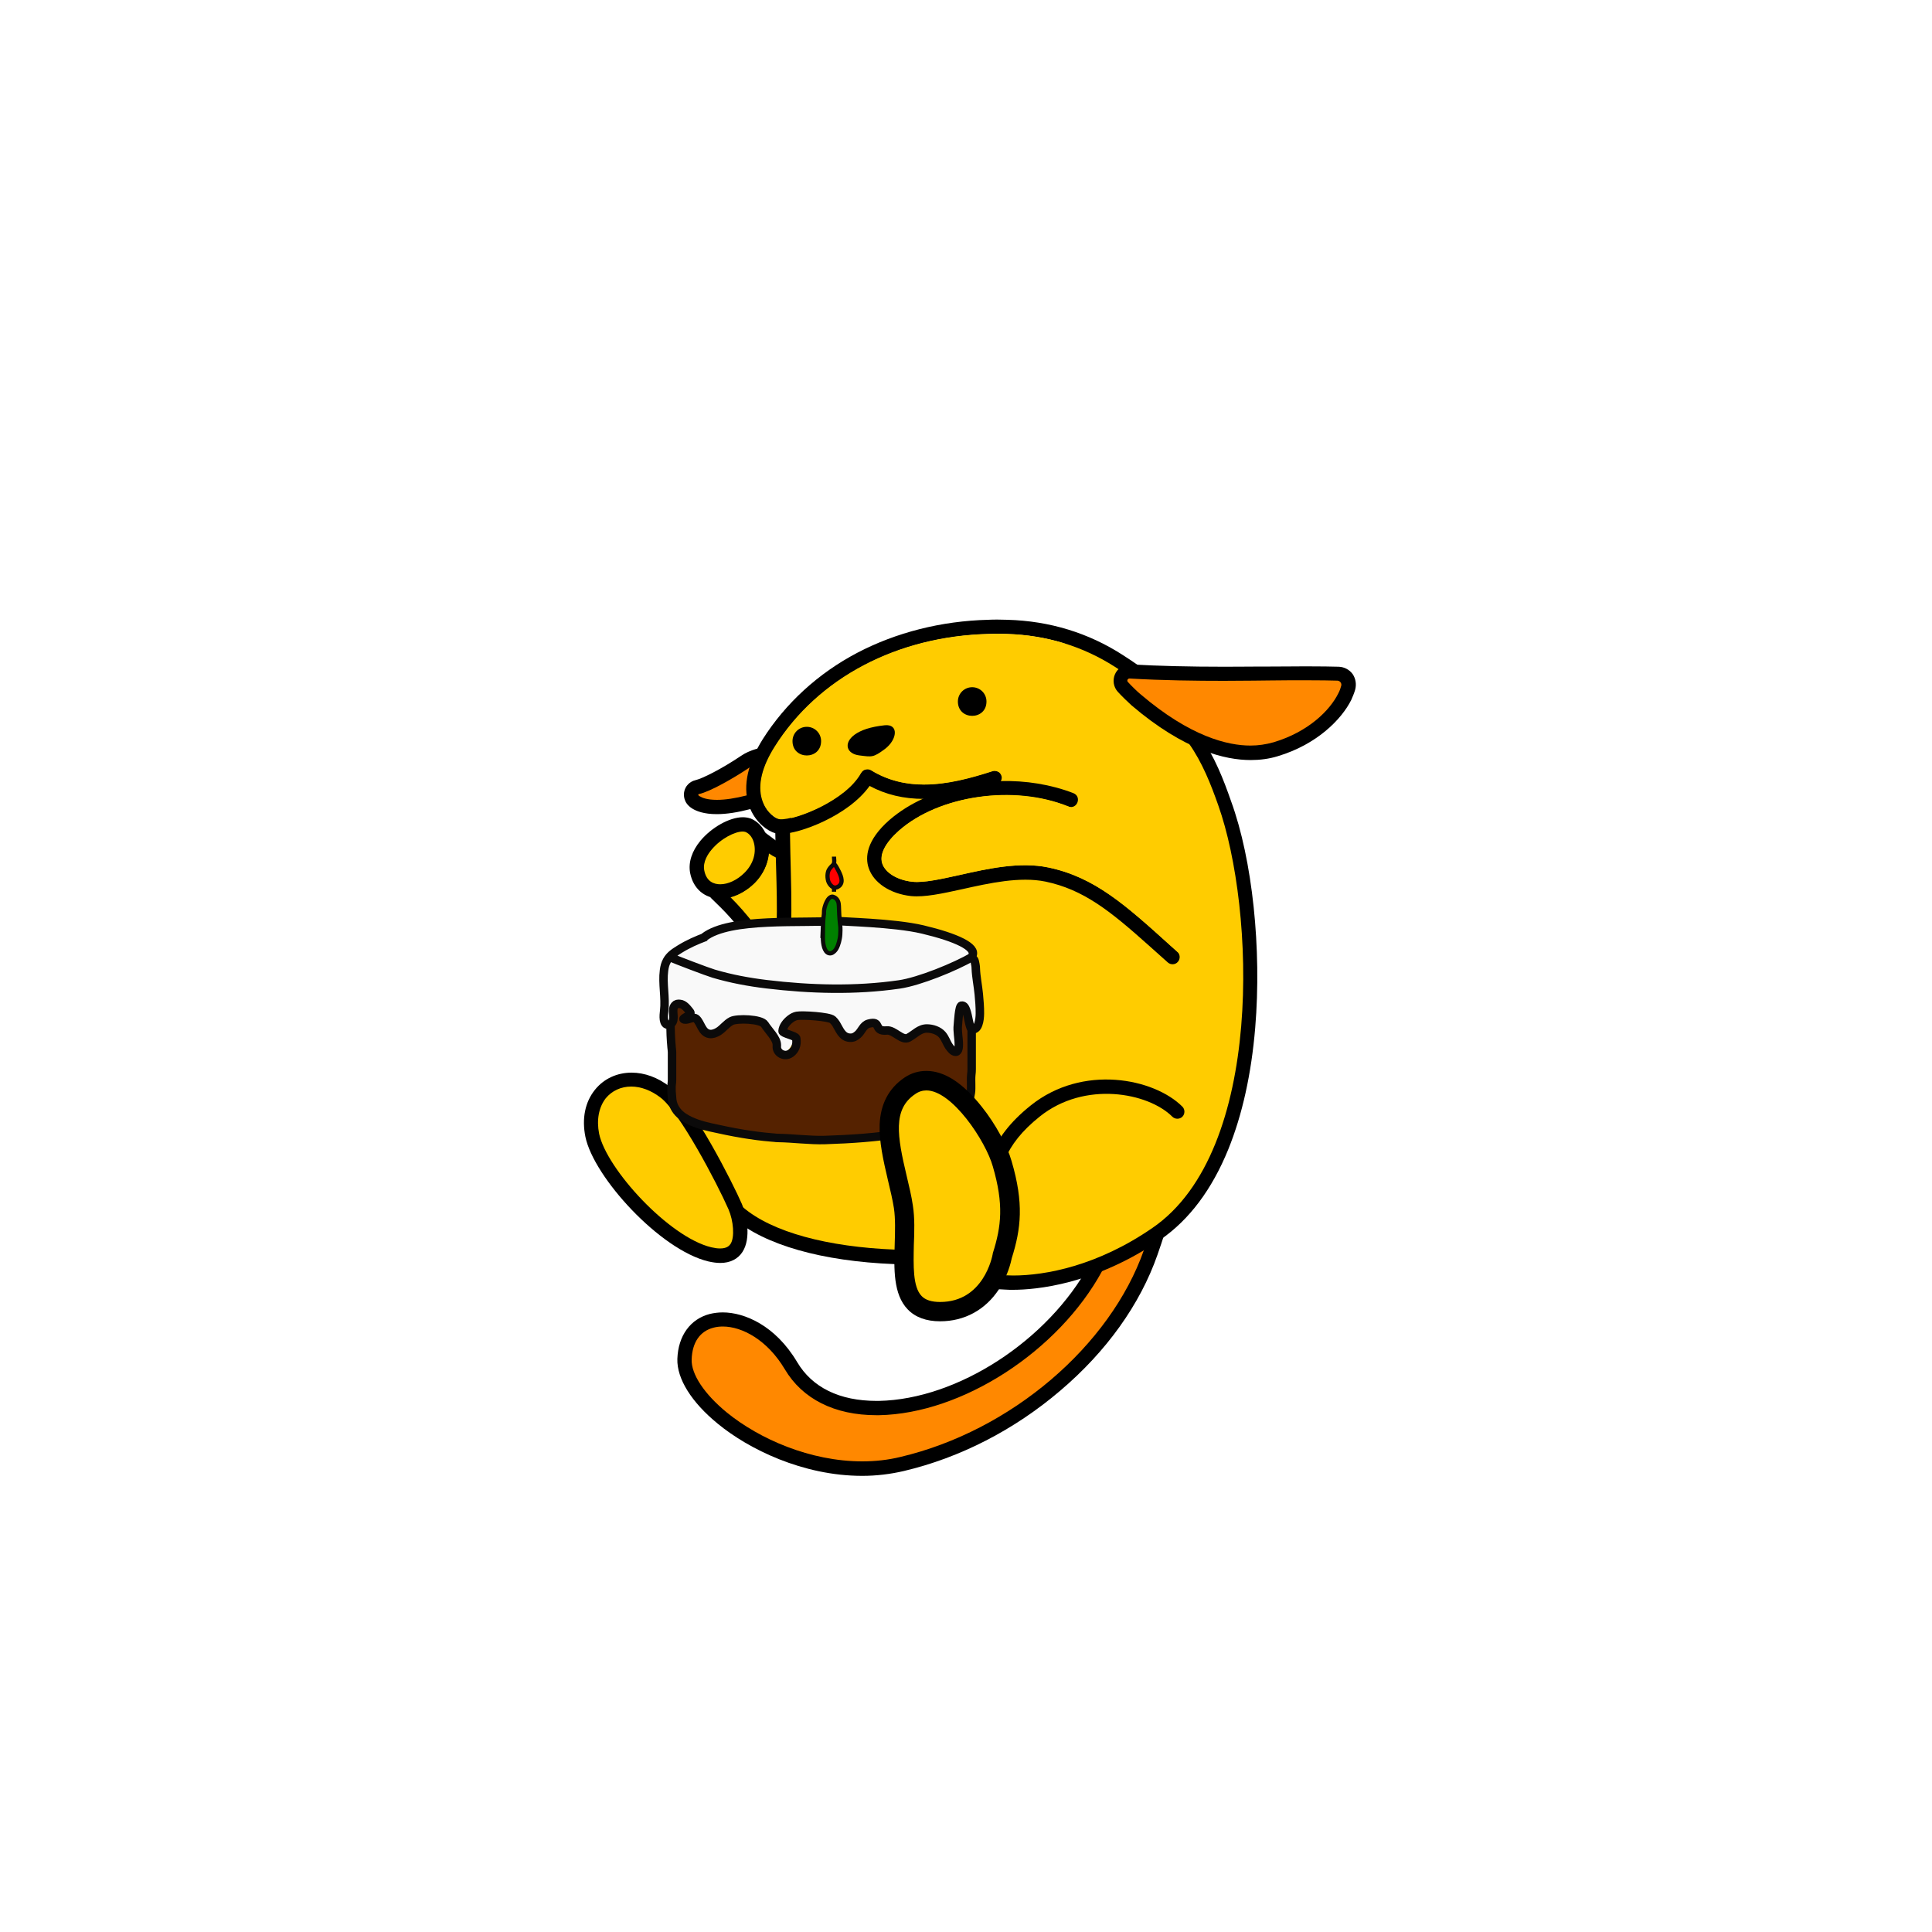 <?xml version="1.0" encoding="UTF-8" standalone="no"?>
<svg
   id="wapuugotchi_svg__wapuu"
   x="0"
   y="0"
   version="1.1"
   viewBox="0 0 1000 1000"
   sodipodi:docname="preview.svg"
   xml:space="preserve"
   inkscape:version="1.3.2 (1:1.3.2+202311252150+091e20ef0f)"
   xmlns:inkscape="http://www.inkscape.org/namespaces/inkscape"
   xmlns:sodipodi="http://sodipodi.sourceforge.net/DTD/sodipodi-0.dtd"
   xmlns="http://www.w3.org/2000/svg"
   xmlns:svg="http://www.w3.org/2000/svg"><defs
     id="defs35" /><sodipodi:namedview
     id="namedview35"
     pagecolor="#ffffff"
     bordercolor="#666666"
     borderopacity="1.0"
     inkscape:showpageshadow="2"
     inkscape:pageopacity="0.0"
     inkscape:pagecheckerboard="0"
     inkscape:deskcolor="#d1d1d1"
     inkscape:zoom="1.194"
     inkscape:cx="565.32663"
     inkscape:cy="634.42211"
     inkscape:window-width="1523"
     inkscape:window-height="1237"
     inkscape:window-x="124"
     inkscape:window-y="77"
     inkscape:window-maximized="0"
     inkscape:current-layer="wapuugotchi_type__wapuu" /><style
     id="animation--foot_wiggle_1">.wapuugotchi_svg__flowerpot { transform-origin: 41.5% 55%; animation: wapuugotchi_svg__flowerpot_1 5s infinite 0s normal ease-in-out forwards}@keyframes wapuugotchi_svg__flowerpot_1 { 100%, 0% {transform: rotate(0deg)} 50% {transform: rotate(20deg)} }</style><g
     id="wapuugotchi_type__wapuu"><g
       id="RightArm--group"><path
         d="M436.6 504c-4.5 5.1-10.5 7.9-17 7.9-9.1 0-18.5-5.5-24.4-14.4-7.8-11.6-15.5-21.2-22.3-27.9l-4.8-4.7c-2-2-1.1-5.3 1.6-6.1l6.5-1.7c3.2-.9 6.4-2.7 9.1-5.5 3-3 4.8-6.7 5.2-10.4V430c0-1.3 1.5-2.1 2.5-1.3l9.3 6.9c.7.5 1.7 1.1 2.9 1.7 10.2 4.9 31.7 27.4 35.7 46.7 2.1 10.1-1.2 16.5-4.3 20z"
         id="path1" /><path
         fill="#fc0"
         d="M402.1 444.1c-1.5-.7-2.9-1.5-4.2-2.4-.5 5.5-3 11-7.3 15.3-3.7 3.7-8.1 6.2-12.5 7.4 8.7 8.6 17 19.8 23.2 29.1 4.5 6.7 11.6 11.1 18.3 11.1 4.1 0 8.1-1.6 11.4-5.4 13-14.8-17.3-49.6-28.9-55.1z"
         class="st0"
         id="path2" /></g><g
       id="Tail--group"><path
         d="M599.1 649.5c-9 25.7-26.4 50-50.3 70.3-23.8 20.3-51.8 34.7-81 41.6-6.9 1.6-14.1 2.5-21.5 2.5-30.8 0-58.9-13.9-74.8-27-13.6-11.1-21.2-23.3-20.9-33.5.4-12 6.7-20.7 16.8-23.3 2.1-.5 4.3-.8 6.7-.8 11.2 0 27.2 6.7 38.5 25.7 7.8 13.2 22 20.1 41.1 20.1h1.2c40.7-.8 87.6-31.2 109.1-70.8 7.7-14.1 13.2-29.6 17.1-40.8 1.9-5.4 3.6-10.1 5.1-13.5 1.3-3.1 4.1-9.4 10.4-9.4 4.1 0 7.6 1.8 9.9 5 5.5 7.6 3.3 23.3-7.4 53.9z"
         id="path3" /><path
         fill="#f80"
         d="M570.5 657.8c-22.7 41.7-72.5 73.9-115.5 74.7h-1.4c-21.6 0-38.3-8.4-47.4-23.8-9-15.1-22-22.1-32.1-22.1-1.7 0-3.3.2-4.8.6-7 1.8-11 7.6-11.3 16.4-.3 7.7 6.6 18 18.2 27.5 16.8 13.7 43.2 25.3 70.1 25.3 6.6 0 13.3-.7 19.8-2.3 57.2-13.5 108.5-57.4 126-107.1 5.4-15.3 16.7-49.2 4.5-49.2-4.5.1-10.8 31.8-26.1 60z"
         class="st1"
         id="path4" /></g><g
       id="Body--group"><path
         d="M649.7 531.9c-2 24-6.7 45.1-13.9 62.9-8.5 20.9-20.3 36.6-35.1 46.8-34 23.4-64.8 26-76.4 26-1.3 0-2.5 0-3.8-.1-18.4-.8-26-4.4-32.7-7.5-5.9-2.8-11-5.2-24.9-5.7-37.5-1.5-67-9.9-83.1-23.6-.2-.1-.5-.4-.9-.7-4.8-3.5-19.3-14.3-25-24.7-5.3-9.7-6.2-22.3-2.3-31.4 13.4-31.2 24.5-40.5 33.5-48 3.6-3 6.4-5.3 8.8-8.7 2.2-3.1 3.8-7.1 4.9-12.2 0-.1 0-.2.1-.3 3.9-15 3.4-34.9 2.8-56-.2-5.7-.3-11.7-.4-17.5v-.1c0-18.6 9.6-40.7 25.7-59.2 18.1-20.8 41.6-33.6 66.1-36.2 20.2-2.1 34.3-3.1 45.9-3.1 43.7 0 58.6 14.8 82.2 48.4 7.5 10.6 12.1 22.5 16 33.7 11.1 30.4 15.9 76.5 12.5 117.2z"
         id="path5" /><path
         fill="#fc0"
         d="M358.5 576.7c-3 7-2.2 17.4 2 25 5.6 10.3 23 22.2 24.1 23.2 15.1 12.9 43.7 20.5 78.7 21.9 31.2 1.3 24.3 11.8 57.6 13.3 1.1 0 2.2.1 3.5.1 16.7 0 43.7-5 72.2-24.7 58-39.9 52.9-165.3 34-218.6-3.9-11.1-8.3-22.2-15.1-31.9-23.5-33.5-36.6-45.2-76.2-45.2-12.2 0-26.9 1.1-45.1 3.1-49.9 5.3-85.3 55.3-85.3 88.1.3 27.4 2.5 55.1-2.7 75.5-1.4 6.5-3.4 11.2-6 14.9-9.8 13.5-23.4 12.4-41.7 55.3z"
         class="st0"
         id="path6" /></g><g
       id="RightFoot--group"><path
         d="M384.3 648c-2.4 3.7-6.4 5.7-11.5 5.7-1.9 0-4-.3-6.2-.8-25-6-59.3-43.6-63.6-64.5-1.9-9.4-.2-18 5-24.4 4.6-5.7 11.4-8.8 18.9-8.8 6.8 0 13.6 2.5 19.8 7.3 12.2 9.4 32.9 50.5 37.3 60.7 2.5 5.8 4.9 17.7.3 24.8z"
         id="path7" /><path
         fill="#fc0"
         d="M310.1 586.8c3.8 18.2 36.2 53.6 58.1 58.8 1.7.4 3.2.6 4.5.6 3.4 0 4.7-1.3 5.4-2.3 2.3-3.5 1.5-12.1-1-17.9-6.1-13.9-25.3-50.3-35.1-57.8-4.9-3.8-10.2-5.8-15.3-5.8-5.3 0-10 2.2-13.2 6.1-3.6 4.7-4.8 11.2-3.4 18.3z"
         class="st0"
         id="path8" /></g><g
       id="FullHead--group"><g
         id="RightEar--group"><path
           d="M413.3 399.4c-.4 4.4-3.8 8.4-11.1 12.9-4.7 3-10.2 5.5-13.9 6.5-6.5 1.7-12.3 2.6-17.3 2.6-6.7 0-10.6-1.6-12.7-2.9-4.8-3-4.4-7.2-4.2-8.5.5-3.1 2.9-5.5 5.9-6.2 3.5-.8 13.5-5.8 23.6-12.6 4.2-2.9 10.7-4.8 16.1-4.8 5.8 0 9.1 2.2 10.8 4.1 2.1 2.4 3.1 5.5 2.8 8.9z"
           id="path9" /><path
           fill="#f80"
           d="M361.4 411.3c0 .3.4.7.9.9 1.1.7 3.6 1.8 8.8 1.8 4.3 0 9.5-.8 15.4-2.3 5.2-1.4 19.1-8.8 19.5-13 .1-1.3-.2-2.4-.9-3.2-1-1.1-2.8-1.7-5.3-1.7-3.9 0-8.9 1.5-11.9 3.5-8.5 5.7-20.5 12.5-26.1 13.7-.3.1-.4.2-.4.3z"
           class="st1"
           id="path10" /></g><g
         id="Head--group"><path
           d="M516.4 328.1c1.6 0 3.2 0 4.8.1 20.6.6 39.5 6.5 55.9 17 11.2 7.2 17.5 11.4 25.9 25.2 1.5 2.5 9 .8 7.9-1.1-10.1-17.6-17.5-22.3-29.8-30.3-17.7-11.4-37.8-17.6-59.7-18.2-1.6 0-3.3-.1-5-.1-1.6 0-3.3 0-4.9.1-24.3.6-47.8 6.6-67.8 17.1-20.2 10.6-37.1 26.1-48.9 44.7-7.7 12.3-10.3 23.9-7.4 33.5 2.4 7.8 7.9 12.7 12.3 14.6 1.4.6 2.9.9 4.7.9 9.3 0 34.7-9.3 45.7-24.8 8.4 4.5 17.6 6.7 28.1 6.7 12.6 0 25-3.2 36.4-6.9 3-1 3.8-2.2 3.9-4.1 0-1.3-1.2-3.6-3.8-3.5-.3 0-.7.1-1 .2-11.2 3.6-23.3 6.9-35.4 6.9-9.3 0-18.6-2-27.4-7.4-.6-.4-1.3-.5-1.9-.5-1.3 0-2.5.6-3.2 1.8l-.1.1c-7.9 14.3-33.3 24.1-41.2 24.1-.7 0-1.3-.1-1.7-.3-2.8-1.2-6.6-4.6-8.2-10-2.3-7.5 0-17 6.6-27.4 22.5-35.7 63.4-57.1 110.6-58.3 1.4-.1 3-.1 4.6-.1"
           id="path11" /><path
           fill="#fc0"
           d="M516.6 399.4c-1-.4-2-.7-3-.3-19.7 6.3-42.5 12-62.8-.5-1.7-1.1-4-.5-5.1 1.2l-.1.1c-8.6 15.7-38.3 26-43 23.9-2.8-1.2-6.6-4.6-8.2-10-2.3-7.5 0-17 6.6-27.4 22.5-35.7 63.4-57.1 110.6-58.3 3.1-.1 6.3-.1 9.5 0 20.6.6 39.5 6.5 55.9 17 13.2 8.5 19.7 12.7 30.6 33.6 5.6 10.5-84.4 23.5-91 20.7z"
           class="st0"
           id="path12" /></g><g
         id="LeftEar--group"><path
           d="M701.4 357.1c-.5 1.7-1.2 3.4-2 5.2-5 10-17.7 23-38 29.1-4.5 1.4-9.3 2-14 2h-.1c-13 0-34.2-4.9-61.6-28.3-1.9-1.7-5.1-4.8-7.1-7-2.3-2.5-2.8-6.1-1.5-9.1s4.4-5.1 7.8-5.1h.5c13.9.8 30.1 1.2 48.4 1.2 8.1 0 14.8-.1 19.3-.1h4.5c7.4 0 13.3-.1 18.2-.1 8.1 0 13.7.1 17.1.2 2.9.1 5.6 1.5 7.3 3.9 1.5 2.3 2 5.2 1.2 8.1z"
           id="path13" /><path
           fill="#f80"
           d="M590.4 359.4c25.7 21.9 45.1 26.5 56.8 26.5h.1c4 0 8-.6 11.9-1.7 18.1-5.4 29.2-16.6 33.5-25.3.8-1.5 1.2-2.8 1.5-3.9.4-1.3-.6-2.6-1.9-2.7-3.3-.1-8.9-.2-16.7-.2-5.4 0-11.6 0-18.2.1-3.3 0-12.2.2-23.9.2-13.9 0-31.7-.2-48.8-1.2h-.1c-.9 0-1.5 1.1-.8 1.8 2 2.2 5 5.1 6.6 6.4z"
           class="st1"
           id="path14" /></g><g
         id="Face--group"><path
           d="M417.6 376.2c-4.1 0-7.4 3.3-7.4 7.4 0 9.9 14.8 9.9 14.8 0 0-4.1-3.3-7.4-7.4-7.4zM503.2 355.7c-4.1 0-7.4 3.3-7.4 7.4 0 9.9 14.8 9.9 14.8 0 0-4.1-3.3-7.4-7.4-7.4z"
           id="path15" /><path
           id="Face--group__nose"
           d="M457.9 375.4c-7.4.8-12.3 2.5-15.6 4.9-5.9 4.4-4.1 9.9 2.5 10.7 6.6.8 7.1 1.2 13.2-3.3 6.5-4.9 7.3-13.1-.1-12.3z" /></g></g><g
       id="LeftLeg--group"><path
         fill="#fc0"
         d="M512.4 655.2c-4.6-5.2-3.7-15.7-1.9-29.4 2.6-19.8 5-34.5 25.4-50.8 24.4-19.5 62.2-15 76.2-.5 3.6 3.7 6.7 10.9 7.3 18.8.9 11.4-22.2 42.4-44.8 51.8-22.6 9.6-54 19.3-62.2 10.1z"
         class="st0"
         id="path16" /><path
         d="M512.4 658.9c-1.2 0-2.3-.5-3-1.6-4.7-6.7-4.5-17.2-2.6-32 2.5-19 4.6-35.5 26.8-53.2 26.8-21.4 63.7-14 78.4.7 1.4 1.4 1.4 3.8 0 5.2-1.4 1.4-3.8 1.4-5.2 0-12.5-12.5-45.4-18.7-68.6-.1-18.9 15.1-21.4 28.2-24.1 48.4-1.4 11-2.3 21.8 1.3 26.7 1.2 1.7.8 4-.9 5.2-.6.5-1.4.7-2.1.7z"
         id="path17" /></g><g
       id="LeftArm--group"><path
         d="M478 413.3c-6.4 2.9-12.4 6.6-17.6 11.1-12.1 10.6-12.6 19.4-10.8 24.8 2.5 7.7 11.1 13.4 21.9 14.6 7.1.7 16.2-1.3 26.7-3.6 13.9-3.1 29.7-6.6 42.9-3.9 19.6 4.1 33.3 15 53.1 32.7l10.3 9.2c1.5 1.3 3.9 1.2 5.2-.4 1.3-1.5 1.2-3.9-.4-5.2l-2.9-2.6c-24-21.7-39.9-36-63.8-41-14.8-3.1-31.3.6-46 3.9-9.5 2.1-18.5 4.1-24.3 3.5-7.8-.8-14.1-4.6-15.7-9.5-1.5-4.7 1.6-10.7 8.7-17 20.7-18.2 59.1-23.7 87.5-12.5 4.7 1.9 7.4-5.1 2.7-6.9-11.4-4.4-24.6-6.6-37.7-6.2-10.1.4-30.5 4.8-39.8 9z"
         id="path32" /><path
         fill="#fc0"
         d="M615.4 451c11.7 12.2 17 60.3-6 41.6l-2.9-2.6c-24-21.7-39.9-36-63.8-41-14.8-3.1-31.3.6-46 3.9-9.5 2.1-18.5 4.1-24.3 3.5-7.8-.8-14.1-4.6-15.7-9.5-1.5-4.7 1.6-10.7 8.7-17 20.7-18.2 59.3-24 87.5-12.5 4.6 2 46.1 16.5 62.5 33.6z"
         class="st0"
         id="path33" /></g><g
       id="RightHand--group"><path
         d="M390.6 457c-5.2 5.1-11.7 8.1-17.8 8.1-8.1 0-14-5.1-15.6-13.3-1-5.4.9-11.3 5.4-16.7 5.8-6.9 14.9-12 21.7-12.1h.2c1.3 0 2.6.2 3.8.6h.2l.1.1c4.5 1.8 7.9 6.2 9.1 11.8 1.4 7.5-1.2 15.5-7.1 21.5z"
         id="path34" /><path
         fill="#fc0"
         d="M385.4 451.7c4.2-4.2 6-9.6 5-14.7-.6-3.1-2.3-5.5-4.6-6.4-.4-.1-.9-.2-1.3-.2h-.1c-4 0-11.3 3.6-16.1 9.4-1.8 2.1-4.6 6.3-3.8 10.6 1.1 6 5.1 7.3 8.3 7.3 4.1 0 8.8-2.2 12.6-6z"
         class="st0"
         id="path35" /></g><g
       id="g44"
       transform="translate(-364.941,39.857)"><path
         style="fill:#ff0000;fill-rule:evenodd;stroke-width:0.044;stroke-dasharray:none"
         d="m 796.412,407.592 c -0.415,0.048 -0.782,0.279 -1.064,0.579 -0.841,0.79 -1.606,1.69 -2.107,2.736 -0.321,0.705 -0.46,1.478 -0.543,2.244 -0.033,0.631 -0.043,1.267 0.024,1.897 0.114,1.064 0.375,2.133 0.944,3.051 0.44,0.704 0.995,1.348 1.67,1.836 0.688,0.492 1.571,0.777 2.415,0.589 0.683,-0.139 1.315,-0.478 1.867,-0.896 0.905,-0.707 1.471,-1.817 1.526,-2.963 0.073,-1.283 -0.31,-2.539 -0.777,-3.719 -0.512,-1.258 -1.162,-2.453 -1.803,-3.649 -0.232,-0.407 -0.474,-0.812 -0.763,-1.181 -0.343,-0.39 -0.876,-0.586 -1.39,-0.524 z"
         id="path44" /><path
         style="fill:#552200;fill-rule:evenodd;stroke-width:0.596;stroke-dasharray:none"
         d="m 786.994,550.062 c -1.088,-0.043 -4.593,-0.248 -7.789,-0.457 -3.196,-0.208 -7.819,-0.489 -10.274,-0.624 -9.658,-0.531 -18.672,-1.863 -31.761,-4.694 -13.898,-3.006 -19.52,-5.856 -22.126,-11.216 -1.24,-2.551 -1.346,-4.083 -1.186,-17.15 0.091,-7.39 0.041,-11.683 -0.156,-13.573 -0.159,-1.521 -0.357,-4.759 -0.44,-7.197 -0.142,-4.172 -0.122,-4.475 0.346,-5.153 0.874,-1.265 1.077,-2.387 1.005,-5.555 -0.06,-2.683 -0.015,-3.088 0.403,-3.558 0.555,-0.625 1.28,-0.455 2.33,-0.876 2.54,-1.018 4.854,2.557 4.854,2.846 0,0.067 0.317,3.001 -0.509,3.511 -0.826,0.51 -1.115,0.822 -1.263,1.152 -0.406,0.905 -2.115,0.654 -1.004,0.866 0.798,0.152 1.113,0.213 4.319,-0.647 0.737,-0.198 2.848,0.418 4.122,2.906 2.028,3.963 2.683,5.731 5.661,5.488 2.18,-0.178 4.02,-1.205 7.07,-3.945 1.406,-1.263 2.982,-2.517 3.502,-2.787 2.521,-1.307 10.453,-1.141 14.266,0.3 1.205,0.455 3.062,0.745 5.512,4.061 3.101,4.199 3.22,5.275 3.408,7.234 0.077,0.804 0.495,2.03 0.563,2.487 0.158,1.057 0.584,1.683 1.881,2.284 1.371,0.635 3.338,1.629 4.679,0.969 1.321,-0.65 2.956,-2.439 3.624,-3.965 0.688,-1.572 0.872,-4.615 0.355,-5.874 -0.435,-1.058 -1.36,-0.383 -4.768,-1.671 -1.342,-0.507 -2,-1.905 -2.054,-1.953 -0.054,-0.048 0.1,-0.612 0.341,-1.255 0.559,-1.487 3.043,-4.073 4.702,-4.893 1.161,-0.574 1.471,-0.609 5.08,-0.572 4.123,0.042 9.897,0.619 12.259,1.225 1.807,0.463 3.779,1.311 5.679,4.748 2.191,3.961 2.681,5.346 5.57,5.613 2.705,0.249 4.578,-0.895 7.113,-4.346 1.886,-2.568 2.74,-3.175 4.539,-3.222 1.203,-0.032 2.637,-0.266 3.114,0.541 1.372,2.32 1.454,2.285 4.19,3.32 2.646,-0.189 2.423,0.229 5.459,2.09 2.796,1.714 3.675,2.022 5.355,1.881 1.148,-0.097 1.673,-0.362 4.281,-2.16 3.874,-2.671 4.471,-2.906 7.036,-2.765 2.536,0.139 4.838,0.662 6.215,2.181 0.52,0.574 2.105,2.324 2.843,3.764 1.591,3.102 2.807,5.046 4.205,5.472 0.798,0.243 1.102,0.844 1.91,0.444 1.422,-0.706 1.24,-2.065 1.075,-5.519 -0.069,-1.452 -0.183,-4.194 -0.521,-5.961 -0.828,-4.328 1.427,-12.494 2.017,-12.494 0.378,0 1.983,2.634 2.741,6.103 0.438,2.005 1.317,4.494 1.572,5.156 0.426,1.108 0.448,2.083 0.434,11.389 -0.008,5.559 -0.414,12.915 -0.53,16.51 -0.189,5.846 -0.402,6.796 -0.969,8.874 -0.349,1.277 -1.555,2.554 -1.903,3.252 -1.737,3.485 -5.748,6.325 -12.573,8.904 -11.086,4.189 -33.727,7.603 -55.051,8.301 -2.38,0.078 -5.329,0.176 -6.552,0.217 -1.224,0.041 -3.116,0.04 -4.203,-0.003 z"
         id="path40"
         sodipodi:nodetypes="cssssssssscssssssssssssssssssssssssssssccsssssssssssssssssssscc" /><path
         style="fill:#f9f9f9;fill-rule:evenodd;stroke-width:0.646;stroke-dasharray:none"
         d="m 422.283,512.934 c -2.125,0.899 -1.986,3.739 -2.501,5.652 -0.805,6.186 0.398,12.415 0.138,18.561 0.167,2.083 3.013,1.864 3.43,0.017 1.02,-2.825 4.91,-2.505 6.811,-0.823 1.606,1.283 2.972,3.001 3.397,5.021 0.802,1.3 2.749,0.966 3.383,2.51 1.875,2.293 2.7,6.314 6.141,6.728 3.629,-0.145 5.939,-3.534 8.719,-5.432 3.655,-2.925 8.695,-2.033 13.015,-1.81 2.985,0.16 6.054,1.226 7.74,3.843 2.068,2.461 3.756,5.225 5.498,7.89 1.64,1.141 0.524,5.932 2.384,6.496 1.593,0.654 6.817,-6.633 5.473,-8.05 -1.842,-1.459 -4.758,-1.479 -6.229,-3.373 0.032,-3.792 3.202,-6.831 6.361,-8.44 4.418,-1.317 8.934,-0.356 13.463,-0.074 3.038,0.447 6.784,0.45 8.613,3.391 2.14,2.604 3.15,7.126 7.12,7.492 4.135,-0.132 5.257,-5.036 8.452,-6.823 1.969,-0.976 4.994,-1.462 6.229,0.874 0.63,1.778 2.496,2.435 4.237,2.139 3.723,0.019 6.314,3.421 9.832,3.98 3.484,-0.8 5.88,-4.067 9.462,-4.746 4.835,-0.917 10.068,1.753 11.991,6.332 1.045,1.561 1.577,3.954 3.557,4.574 2.124,0.067 1.97,-2.378 1.733,-3.839 -0.564,-5.929 -0.68,-12.135 1.015,-18.051 0.709,-1.903 3.522,-0.736 3.844,0.895 1.387,2.584 1.28,5.675 2.479,8.293 1.203,1.569 3.363,0.062 3.229,-1.619 1.042,-6.853 -0.292,-13.794 -0.997,-20.617 -0.567,-3.205 -0.426,-6.364 -1.266,-9.483 -1.33,-2.055 -3.843,-0.206 -5.487,0.411 -11.353,5.377 -23.135,10.302 -35.614,11.922 -16.106,2.153 -32.646,2.08 -48.944,1.105 -18.055,-1.241 -36.315,-3.503 -53.236,-10.193 -4.362,-1.5 -8.598,-3.5 -13.017,-4.757 -0.146,0.056 -0.307,-0.039 -0.455,0.005 z"
         id="path45"
         transform="translate(289.668,-55.992)"
         sodipodi:nodetypes="cccccccccccccccccccccccscccccccccccccccc" /><path
         style="fill:#f9f9f9;fill-rule:evenodd;stroke-width:0.646;stroke-dasharray:none"
         d="m 510.668,493.948 c -1.514,1.727 -0.313,4.243 -0.924,6.317 -0.519,3.21 -1.011,7.404 -4.402,8.84 -2.549,0.5 -3.041,-2.707 -3.48,-4.519 -0.784,-3.159 -0.186,-6.448 -0.347,-9.605 -0.863,-2.005 -3.596,-0.798 -5.314,-1.082 -14.361,0.396 -28.91,-0.202 -43.056,2.738 -4.476,1.073 -9.144,2.264 -12.831,5.141 -4.552,2.078 -9.237,3.913 -13.438,6.687 -1.6,0.455 -3.263,2.586 -1.312,3.719 12.15,4.906 24.582,9.401 37.6,11.335 11.724,1.791 23.56,2.985 35.412,3.426 10.683,-0.046 21.396,0.052 32.051,-0.796 9.256,-0.756 18.432,-2.635 27.066,-6.108 6.527,-2.587 13.19,-5.063 19.176,-8.774 1.909,-1.104 0.968,-3.662 -0.64,-4.544 -5.904,-3.997 -12.938,-5.871 -19.721,-7.796 -14.707,-3.796 -30.139,-4.296 -45.106,-5.152 -0.245,0.058 -0.49,0.116 -0.734,0.174 z"
         id="path46"
         transform="translate(289.668,-55.992)" /><path
         style="fill:none;stroke:#0b0a0a;stroke-width:4.383;stroke-dasharray:none"
         d="m 730.335,444.99 c -4.77,1.783 -9.232,3.726 -13.567,6.425 -2.6,1.619 -5.134,3.181 -6.624,5.965 -0.908,1.696 -1.251,3.11 -1.51,5.054 -0.916,6.894 0.909,14.065 0.077,21.016 -0.234,1.958 -0.893,7.499 2.47,7.093 0.899,-0.109 1.526,-0.702 1.936,-1.517 1.23,-2.446 -0.743,-6.328 1.106,-8.463 0.718,-0.829 1.481,-0.895 2.545,-0.823 2.369,0.161 4.024,2.575 5.373,4.242 1.343,1.66 -5.101,3.398 -3.03,3.849 2.119,0.461 4.672,-1.812 6.284,-0.306 2.356,2.201 2.8,7.118 6.751,7.768 1.53,0.252 3.189,-0.373 4.522,-1.182 2.542,-1.543 4.256,-4.167 6.917,-5.506 2.905,-1.462 15.331,-1.084 17.119,1.763 2.003,3.188 6.335,7.23 6.331,10.64 0,0.916 -0.11,1.559 0.228,2.394 0.608,1.501 1.987,2.555 3.762,2.792 2.391,0.319 4.669,-1.653 5.589,-3.856 0.657,-1.575 0.715,-2.929 0.45,-4.788 -0.186,-1.303 -7.147,-2.514 -7.079,-3.724 0.134,-2.392 2.12,-4.772 3.979,-6.204 1.059,-0.816 2.103,-1.405 3.458,-1.676 2.564,-0.513 16.738,0.304 18.531,2.039 0.722,0.699 1.222,1.28 1.742,2.117 1.743,2.807 3.019,6.881 7.041,7.157 1.932,0.132 3.002,-0.572 4.245,-1.658 2.011,-1.757 2.713,-4.875 5.598,-5.634 6.951,-1.829 2.109,4.242 9.398,3.548 3.783,-0.36 7.859,5.551 11.173,3.75 3.301,-1.793 5.718,-4.805 9.577,-4.78 2.808,0.019 6.006,1.038 7.894,3.202 1.573,1.802 2.226,4.188 3.559,6.108 0.694,0.999 2.05,2.833 3.429,2.768 1.568,-0.074 1.61,-2.72 1.61,-3.832 3.2e-4,-3.347 -0.886,-6.747 -0.483,-10.109 0.135,-1.131 0.533,-9.706 1.824,-9.966 1.473,-0.297 2.089,1.369 2.504,2.529 1.112,3.11 1.318,7.272 2.806,10.109 1.76,-0.515 2.635,-0.827 3.409,-2.926 0.624,-1.692 0.819,-3.764 0.842,-5.587 0.042,-3.298 -0.259,-6.876 -0.572,-10.109 -0.442,-4.567 -1.389,-8.939 -1.548,-13.301 -0.027,-0.751 -0.039,-1.162 -0.18,-1.862 -0.134,-0.671 -0.246,-1.185 -0.38,-1.862 -0.229,-1.157 -1.764,-1.807 -1.209,-2.926 2.181,-4.394 -8.212,-9.321 -25.635,-13.462 -15.31,-3.639 -42.727,-3.987 -43.55,-4.441 m -69.646,8.392 c 13.416,-10.336 50.608,-7.015 70.514,-8.436 m -88.221,18.797 c 2.969,1.316 19.276,7.539 22.629,8.534 8.879,2.635 18.21,4.368 27.4,5.471 22.703,2.725 45.947,3.382 68.634,0.113 10.382,-1.496 28.985,-9.091 38.145,-14.437 m -156.526,35.647 c 0,2.293 0.178,7.266 0.577,11.439 0.08,0.841 0.209,1.527 0.22,2.394 0.015,1.161 0,2.03 0,3.192 v 7.449 c 0,1.264 0,2.358 -1.7e-4,3.724 0,0.915 -0.088,1.532 -0.19,2.394 -0.116,0.982 -0.077,1.565 -0.075,2.66 0,0.83 0,1.294 0.113,2.128 0.091,0.694 0.137,1.177 0.154,1.862 0.022,0.933 0.119,1.678 0.366,2.66 0.801,3.203 2.963,5.833 5.753,7.65 4.168,2.714 9.251,4.195 14.099,5.272 5.518,1.225 10.805,2.342 16.494,3.284 4.958,0.821 9.839,1.476 14.631,1.861 0.581,0.047 1.018,0.06 1.596,0.136 0.683,0.09 1.133,0.142 1.862,0.152 7.958,0.108 16.382,1.312 24.474,1.054 13.386,-0.427 26.86,-1.339 39.904,-3.512 8.538,-1.423 17.994,-3.268 25.804,-7.183 2.767,-1.387 5.641,-3.548 7.263,-6.052 1.113,-1.719 2.148,-5.664 2.427,-7.715 0.102,-0.755 0.149,-1.348 0.152,-2.128 0,-0.682 1.5e-4,-1.162 1.5e-4,-1.862 0,-1.488 -0.102,-3.815 0.075,-5.32 0.135,-1.15 0.19,-1.779 0.19,-2.926 v -2.66 -5.853 -11.705"
         id="path39-6"
         sodipodi:nodetypes="csccccccscccssscccscccssccssssccssscccccscccccssccccsssccccssccccccssscccssssccsccccc" /><path
         style="fill:#008000;fill-rule:evenodd;stroke-width:0.141;stroke-dasharray:none"
         d="m 794.138,452.716 c -0.185,-0.057 -0.422,-0.206 -0.671,-0.423 -0.892,-0.775 -1.516,-2.315 -1.855,-4.572 -0.102,-0.678 -0.112,-1.165 -0.097,-4.434 0.024,-5.077 0.137,-7.362 0.468,-9.412 0.07,-0.434 0.152,-1.315 0.181,-1.959 0.03,-0.658 0.1,-1.372 0.159,-1.632 0.261,-1.153 0.756,-2.438 1.334,-3.463 0.634,-1.124 1.194,-1.776 1.844,-2.148 0.335,-0.192 0.42,-0.217 0.653,-0.195 0.693,0.066 1.689,0.66 2.108,1.256 0.609,0.866 0.75,1.471 0.835,3.598 0.151,3.774 0.338,6.102 0.715,8.895 0.184,1.365 0.202,1.634 0.197,3.074 -0.009,2.547 -0.184,3.9 -0.759,5.86 -0.726,2.477 -1.612,4.022 -2.829,4.937 -0.3,0.226 -0.686,0.47 -0.859,0.544 -0.396,0.169 -1.014,0.201 -1.427,0.074 z"
         id="path41" /><path
         style="fill:none;stroke:#0b0a0a;stroke-width:2.183;stroke-dasharray:none"
         d="m 796.625,403.535 c 0,1.616 0.355,2.51 -0.121,3.679 -0.236,0.58 -0.804,0.999 -1.188,1.399 -0.648,0.675 -1.446,1.666 -1.737,2.636 -0.393,1.313 -0.401,2.668 -0.178,3.99 0.195,1.156 0.618,2.157 1.501,3.106 0.537,0.577 1.012,0.953 1.722,1.146 0.76,0.207 1.437,-0.019 2.117,-0.41 0.67,-0.385 1.087,-0.817 1.424,-1.458 1.256,-2.39 -0.875,-6.071 -2.015,-8.236 -0.486,-0.922 -0.865,-1.381 -1.261,-1.863 m -0.266,12.237 0.018,1.937 m -0.513,2.574 c -2.8,-0.486 -4.537,5.339 -4.674,7.323 -0.039,0.574 0,1.005 -0.047,1.596 -0.042,0.606 -0.13,0.965 -0.198,1.596 -0.278,2.593 -0.31,5.078 -0.31,7.981 -2e-4,1.255 -0.067,1.946 -0.036,3.192 0.061,2.4 0.593,7.012 3.229,7.588 1.259,0.275 2.173,-0.508 2.897,-1.231 1.395,-1.392 2.207,-4.264 2.602,-6.357 0.275,-1.455 0.306,-2.536 0.348,-4.256 0.031,-1.304 -0.038,-1.928 -0.186,-3.192 -0.37,-3.14 -0.536,-6.551 -0.612,-9.577 -0.03,-1.198 -0.378,-4.24 -3.621,-4.723 m -4.56,13.708 -0.331,7.774"
         id="path39"
         sodipodi:nodetypes="cccssssccscccccccccsssccsccc" /></g><g
       id="LeftFoot--group"><path
         d="M523.7 651.2c-.4 1.9-2 9.1-6.7 16.2-7 10.6-17.8 16.5-30.4 16.5-7.2 0-12.9-2.1-16.8-6.2-7.5-7.8-7.1-21-6.7-33.7v-.1c.2-6.4.4-13.1-.4-18.5-.7-4.4-1.8-9.1-3.1-14.5-2.4-10.2-4.6-20.1-4.3-28.7.4-10.7 4.7-18.9 12.8-24.4 3.5-2.4 7.4-3.5 11.4-3.5 9.3 0 18.9 6.2 28.7 18.6 7.1 8.9 13.1 20 15.4 28.1 6.4 21.8 4.9 34.9.1 50.2z"
         id="path30" /><path
         fill="#fc0"
         d="M477 670.8c2 2.1 5.2 3.1 9.6 3.1 22.6 0 27-23.7 27.2-24.7 0-.2.1-.4.1-.6 4.4-13.9 5.7-25.2 0-44.8-3.7-13.2-21.1-39.4-34.4-39.4-2 0-4 .6-5.8 1.9-11.7 7.8-9.3 21.8-4.4 42.4 1.2 5.1 2.5 10.4 3.2 15.3 1 6.4.8 13.5.5 20.4-.2 10.6-.6 21.6 4 26.4z"
         class="st0"
         id="path31" /></g></g><style
     id="animation--foot_wiggle_1-7">.wapuugotchi_svg__flowerpot { transform-origin: 41.5% 55%; animation: wapuugotchi_svg__flowerpot_1 5s infinite 0s normal ease-in-out forwards}@keyframes wapuugotchi_svg__flowerpot_1 { 100%, 0% {transform: rotate(0deg)} 50% {transform: rotate(20deg)} }</style></svg>
